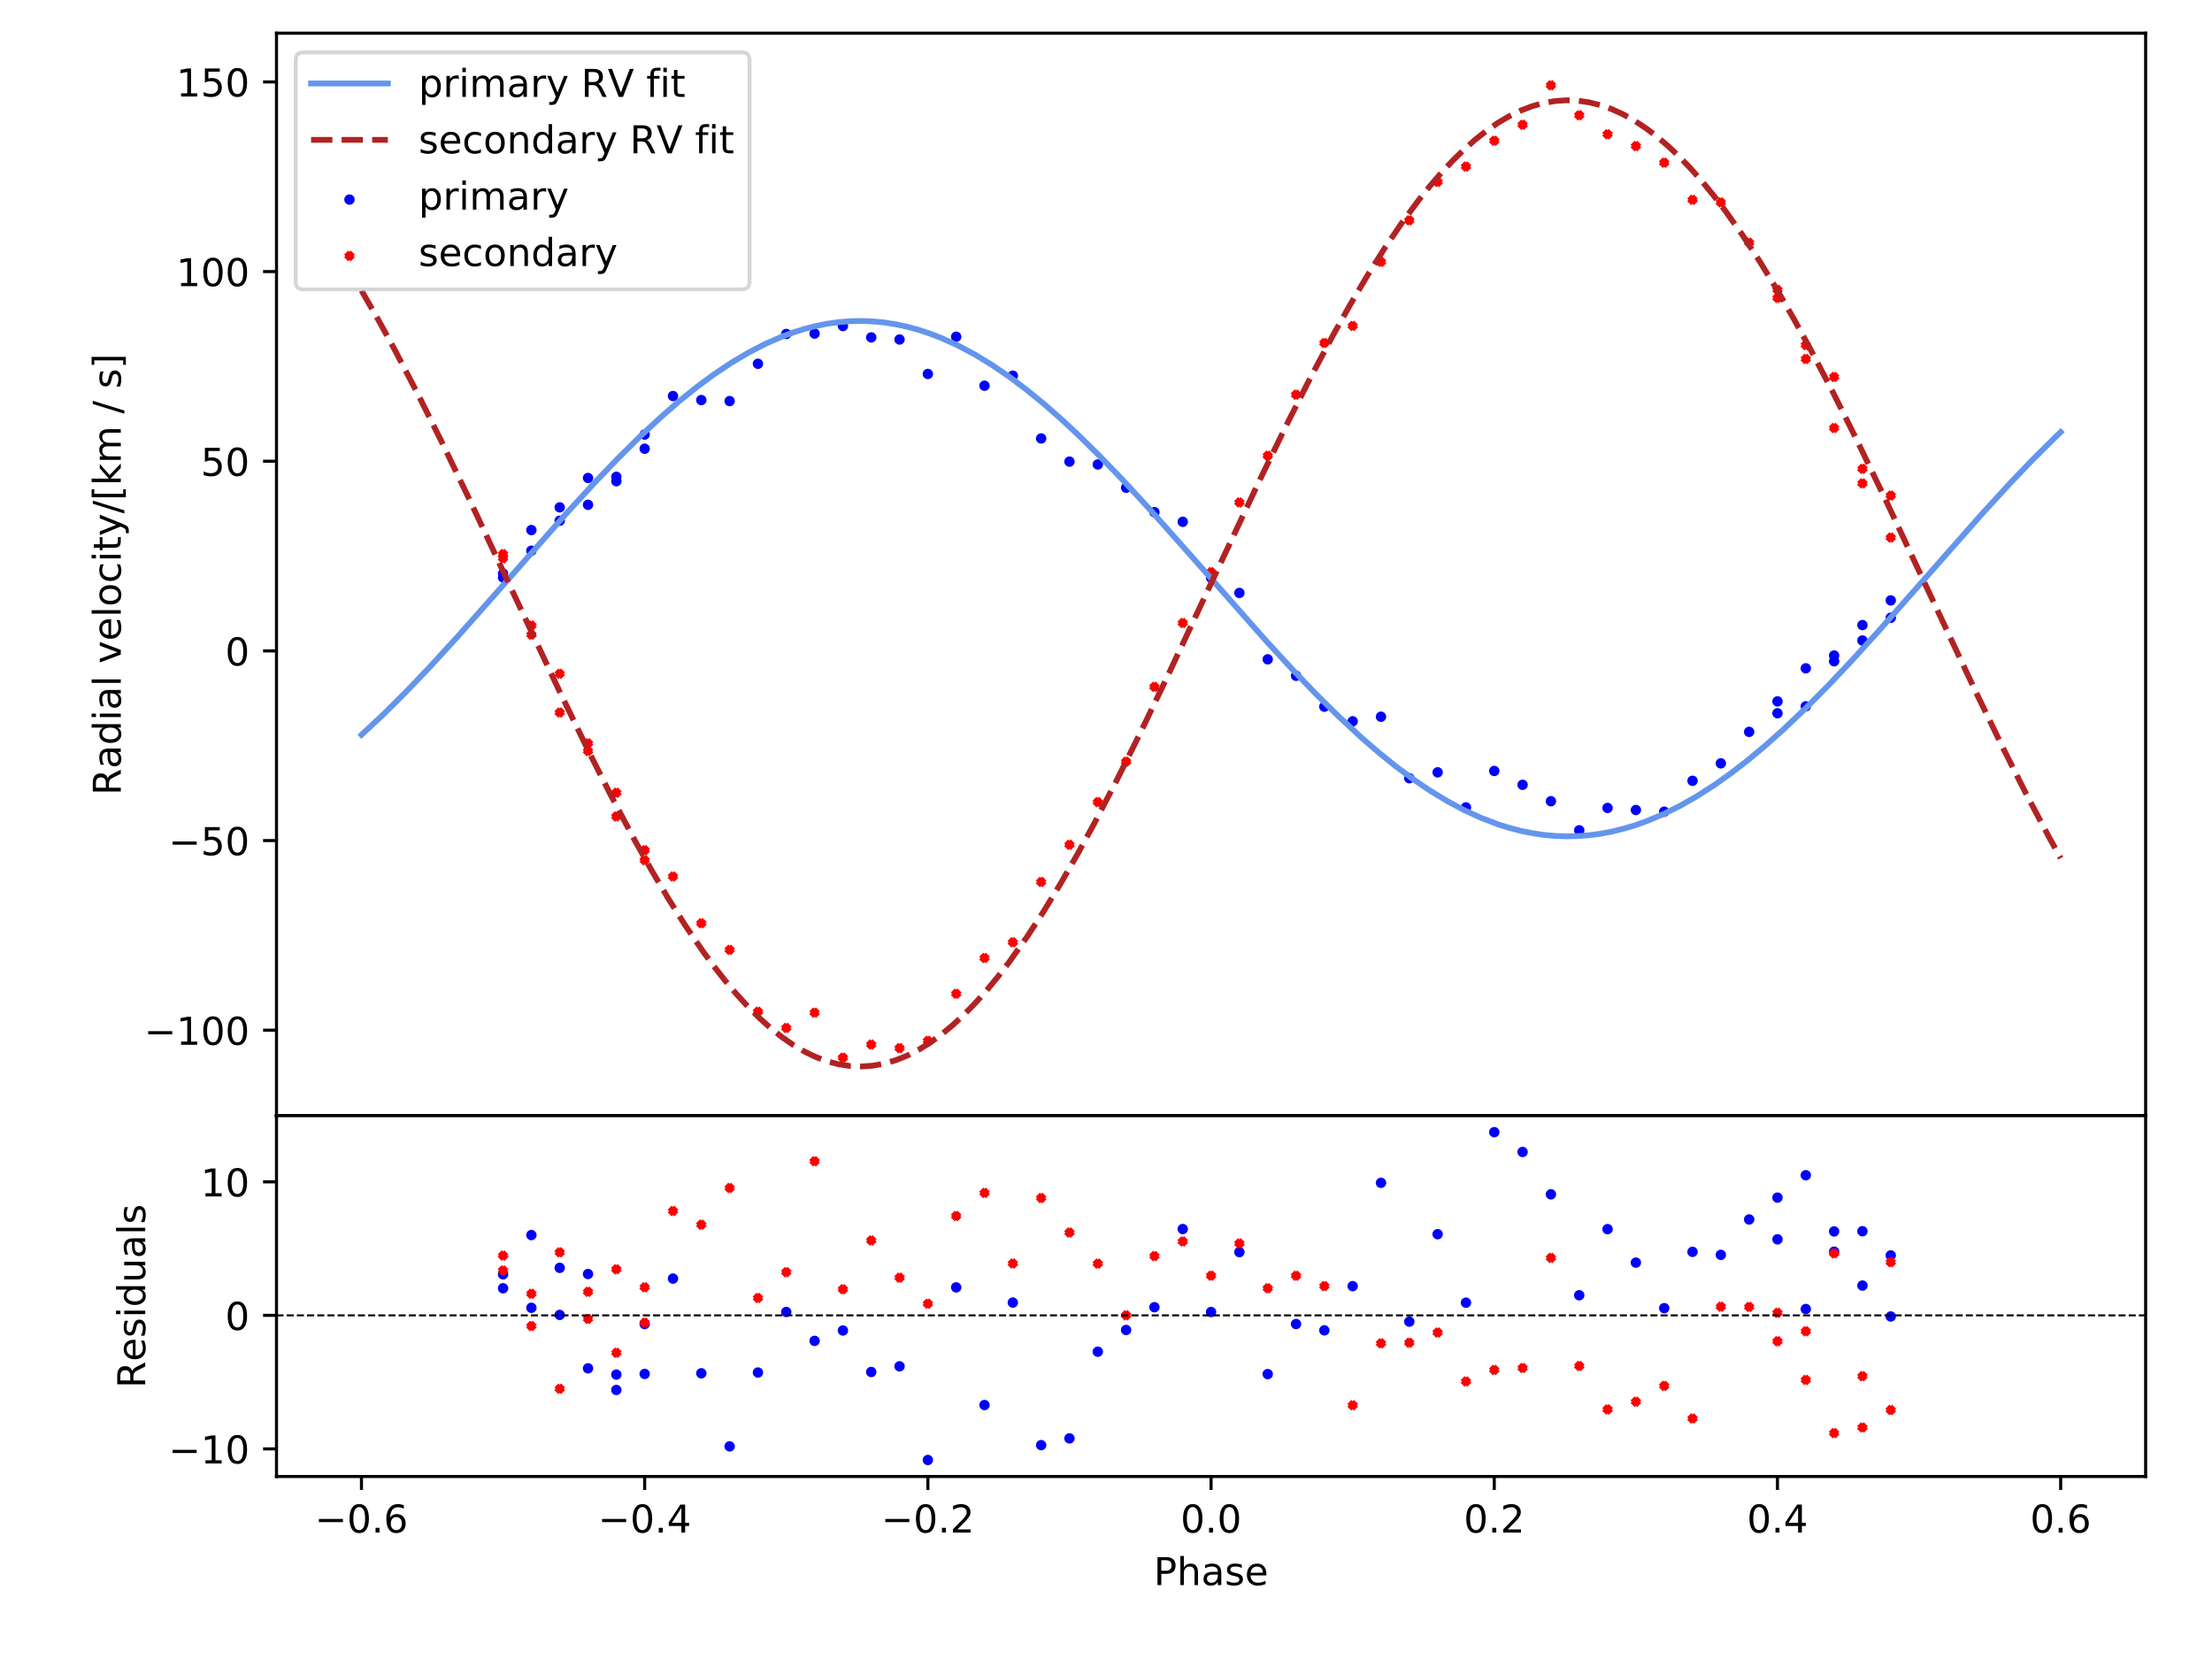 <?xml version="1.0" encoding="utf-8" standalone="no"?>
<!DOCTYPE svg PUBLIC "-//W3C//DTD SVG 1.1//EN"
  "http://www.w3.org/Graphics/SVG/1.1/DTD/svg11.dtd">
<!-- Created with matplotlib (http://matplotlib.org/) -->
<svg height="432pt" version="1.1" viewBox="0 0 576 432" width="576pt" xmlns="http://www.w3.org/2000/svg" xmlns:xlink="http://www.w3.org/1999/xlink">
 <defs>
  <style type="text/css">
*{stroke-linecap:butt;stroke-linejoin:round;}
  </style>
 </defs>
 <g id="figure_1">
  <g id="patch_1">
   <path d="M 0 432 
L 576 432 
L 576 0 
L 0 0 
z
" style="fill:#ffffff;"/>
  </g>
  <g id="axes_1">
   <g id="patch_2">
    <path d="M 72 290.52 
L 558.72 290.52 
L 558.72 8.64 
L 72 8.64 
z
" style="fill:#ffffff;"/>
   </g>
   <g id="PathCollection_1">
    <defs>
     <path d="M 0 0.866 
C 0.23 0.866 0.45 0.775 0.612 0.612 
C 0.775 0.45 0.866 0.23 0.866 0 
C 0.866 -0.23 0.775 -0.45 0.612 -0.612 
C 0.45 -0.775 0.23 -0.866 0 -0.866 
C -0.23 -0.866 -0.45 -0.775 -0.612 -0.612 
C -0.775 -0.45 -0.866 -0.23 -0.866 0 
C -0.866 0.23 -0.775 0.45 -0.612 0.612 
C -0.45 0.775 -0.23 0.866 0 0.866 
z
" id="m376668a394" style="stroke:#0000ff;"/>
    </defs>
    <g clip-path="url(#p5358454825)">
     <use style="fill:#0000ff;stroke:#0000ff;" x="462.851" xlink:href="#m376668a394" y="182.641"/>
     <use style="fill:#0000ff;stroke:#0000ff;" x="470.225" xlink:href="#m376668a394" y="174.027"/>
     <use style="fill:#0000ff;stroke:#0000ff;" x="477.6" xlink:href="#m376668a394" y="172.191"/>
     <use style="fill:#0000ff;stroke:#0000ff;" x="484.975" xlink:href="#m376668a394" y="162.767"/>
     <use style="fill:#0000ff;stroke:#0000ff;" x="492.349" xlink:href="#m376668a394" y="156.342"/>
     <use style="fill:#0000ff;stroke:#0000ff;" x="130.996" xlink:href="#m376668a394" y="150.388"/>
     <use style="fill:#0000ff;stroke:#0000ff;" x="138.371" xlink:href="#m376668a394" y="143.407"/>
     <use style="fill:#0000ff;stroke:#0000ff;" x="145.745" xlink:href="#m376668a394" y="132.118"/>
     <use style="fill:#0000ff;stroke:#0000ff;" x="153.12" xlink:href="#m376668a394" y="124.47"/>
     <use style="fill:#0000ff;stroke:#0000ff;" x="160.495" xlink:href="#m376668a394" y="124.158"/>
     <use style="fill:#0000ff;stroke:#0000ff;" x="167.869" xlink:href="#m376668a394" y="116.843"/>
     <use style="fill:#0000ff;stroke:#0000ff;" x="175.244" xlink:href="#m376668a394" y="103.126"/>
     <use style="fill:#0000ff;stroke:#0000ff;" x="182.618" xlink:href="#m376668a394" y="104.177"/>
     <use style="fill:#0000ff;stroke:#0000ff;" x="189.993" xlink:href="#m376668a394" y="104.441"/>
     <use style="fill:#0000ff;stroke:#0000ff;" x="197.367" xlink:href="#m376668a394" y="94.73"/>
     <use style="fill:#0000ff;stroke:#0000ff;" x="204.742" xlink:href="#m376668a394" y="86.972"/>
     <use style="fill:#0000ff;stroke:#0000ff;" x="212.116" xlink:href="#m376668a394" y="86.858"/>
     <use style="fill:#0000ff;stroke:#0000ff;" x="219.491" xlink:href="#m376668a394" y="84.897"/>
     <use style="fill:#0000ff;stroke:#0000ff;" x="226.865" xlink:href="#m376668a394" y="87.857"/>
     <use style="fill:#0000ff;stroke:#0000ff;" x="234.24" xlink:href="#m376668a394" y="88.409"/>
     <use style="fill:#0000ff;stroke:#0000ff;" x="241.615" xlink:href="#m376668a394" y="97.382"/>
     <use style="fill:#0000ff;stroke:#0000ff;" x="248.989" xlink:href="#m376668a394" y="87.685"/>
     <use style="fill:#0000ff;stroke:#0000ff;" x="256.364" xlink:href="#m376668a394" y="100.445"/>
     <use style="fill:#0000ff;stroke:#0000ff;" x="263.738" xlink:href="#m376668a394" y="97.831"/>
     <use style="fill:#0000ff;stroke:#0000ff;" x="271.113" xlink:href="#m376668a394" y="114.176"/>
     <use style="fill:#0000ff;stroke:#0000ff;" x="278.487" xlink:href="#m376668a394" y="120.208"/>
     <use style="fill:#0000ff;stroke:#0000ff;" x="285.862" xlink:href="#m376668a394" y="120.947"/>
     <use style="fill:#0000ff;stroke:#0000ff;" x="293.236" xlink:href="#m376668a394" y="127.001"/>
     <use style="fill:#0000ff;stroke:#0000ff;" x="300.611" xlink:href="#m376668a394" y="133.362"/>
     <use style="fill:#0000ff;stroke:#0000ff;" x="307.985" xlink:href="#m376668a394" y="135.875"/>
     <use style="fill:#0000ff;stroke:#0000ff;" x="315.36" xlink:href="#m376668a394" y="150.431"/>
     <use style="fill:#0000ff;stroke:#0000ff;" x="322.735" xlink:href="#m376668a394" y="154.401"/>
     <use style="fill:#0000ff;stroke:#0000ff;" x="330.109" xlink:href="#m376668a394" y="171.684"/>
     <use style="fill:#0000ff;stroke:#0000ff;" x="337.484" xlink:href="#m376668a394" y="175.965"/>
     <use style="fill:#0000ff;stroke:#0000ff;" x="344.858" xlink:href="#m376668a394" y="184.02"/>
     <use style="fill:#0000ff;stroke:#0000ff;" x="352.233" xlink:href="#m376668a394" y="187.825"/>
     <use style="fill:#0000ff;stroke:#0000ff;" x="359.607" xlink:href="#m376668a394" y="186.637"/>
     <use style="fill:#0000ff;stroke:#0000ff;" x="366.982" xlink:href="#m376668a394" y="202.645"/>
     <use style="fill:#0000ff;stroke:#0000ff;" x="374.356" xlink:href="#m376668a394" y="201.113"/>
     <use style="fill:#0000ff;stroke:#0000ff;" x="381.731" xlink:href="#m376668a394" y="210.241"/>
     <use style="fill:#0000ff;stroke:#0000ff;" x="389.105" xlink:href="#m376668a394" y="200.756"/>
     <use style="fill:#0000ff;stroke:#0000ff;" x="396.48" xlink:href="#m376668a394" y="204.365"/>
     <use style="fill:#0000ff;stroke:#0000ff;" x="403.855" xlink:href="#m376668a394" y="208.634"/>
     <use style="fill:#0000ff;stroke:#0000ff;" x="411.229" xlink:href="#m376668a394" y="216.204"/>
     <use style="fill:#0000ff;stroke:#0000ff;" x="418.604" xlink:href="#m376668a394" y="210.389"/>
     <use style="fill:#0000ff;stroke:#0000ff;" x="425.978" xlink:href="#m376668a394" y="210.923"/>
     <use style="fill:#0000ff;stroke:#0000ff;" x="433.353" xlink:href="#m376668a394" y="211.363"/>
     <use style="fill:#0000ff;stroke:#0000ff;" x="440.727" xlink:href="#m376668a394" y="203.32"/>
     <use style="fill:#0000ff;stroke:#0000ff;" x="448.102" xlink:href="#m376668a394" y="198.776"/>
     <use style="fill:#0000ff;stroke:#0000ff;" x="455.476" xlink:href="#m376668a394" y="190.575"/>
     <use style="fill:#0000ff;stroke:#0000ff;" x="462.851" xlink:href="#m376668a394" y="185.729"/>
     <use style="fill:#0000ff;stroke:#0000ff;" x="470.225" xlink:href="#m376668a394" y="183.927"/>
     <use style="fill:#0000ff;stroke:#0000ff;" x="477.6" xlink:href="#m376668a394" y="170.695"/>
     <use style="fill:#0000ff;stroke:#0000ff;" x="484.975" xlink:href="#m376668a394" y="166.785"/>
     <use style="fill:#0000ff;stroke:#0000ff;" x="492.349" xlink:href="#m376668a394" y="160.859"/>
     <use style="fill:#0000ff;stroke:#0000ff;" x="130.996" xlink:href="#m376668a394" y="149.357"/>
     <use style="fill:#0000ff;stroke:#0000ff;" x="138.371" xlink:href="#m376668a394" y="138.026"/>
     <use style="fill:#0000ff;stroke:#0000ff;" x="145.745" xlink:href="#m376668a394" y="135.602"/>
     <use style="fill:#0000ff;stroke:#0000ff;" x="153.12" xlink:href="#m376668a394" y="131.448"/>
     <use style="fill:#0000ff;stroke:#0000ff;" x="160.495" xlink:href="#m376668a394" y="125.297"/>
     <use style="fill:#0000ff;stroke:#0000ff;" x="167.869" xlink:href="#m376668a394" y="113.153"/>
    </g>
   </g>
   <g id="PathCollection_2">
    <defs>
     <path d="M -0.866 0.866 
L 0.866 -0.866 
M -0.866 -0.866 
L 0.866 0.866 
" id="m973fbd6a50" style="stroke:#ff0000;stroke-width:1.5;"/>
    </defs>
    <g clip-path="url(#p5358454825)">
     <use style="fill:#ff0000;stroke:#ff0000;stroke-width:1.5;" x="462.851" xlink:href="#m973fbd6a50" y="77.566"/>
     <use style="fill:#ff0000;stroke:#ff0000;stroke-width:1.5;" x="470.225" xlink:href="#m973fbd6a50" y="93.471"/>
     <use style="fill:#ff0000;stroke:#ff0000;stroke-width:1.5;" x="477.6" xlink:href="#m973fbd6a50" y="98.156"/>
     <use style="fill:#ff0000;stroke:#ff0000;stroke-width:1.5;" x="484.975" xlink:href="#m973fbd6a50" y="122.08"/>
     <use style="fill:#ff0000;stroke:#ff0000;stroke-width:1.5;" x="492.349" xlink:href="#m973fbd6a50" y="129.044"/>
     <use style="fill:#ff0000;stroke:#ff0000;stroke-width:1.5;" x="130.996" xlink:href="#m973fbd6a50" y="144.275"/>
     <use style="fill:#ff0000;stroke:#ff0000;stroke-width:1.5;" x="138.371" xlink:href="#m973fbd6a50" y="162.894"/>
     <use style="fill:#ff0000;stroke:#ff0000;stroke-width:1.5;" x="145.745" xlink:href="#m973fbd6a50" y="185.545"/>
     <use style="fill:#ff0000;stroke:#ff0000;stroke-width:1.5;" x="153.12" xlink:href="#m973fbd6a50" y="193.567"/>
     <use style="fill:#ff0000;stroke:#ff0000;stroke-width:1.5;" x="160.495" xlink:href="#m973fbd6a50" y="212.608"/>
     <use style="fill:#ff0000;stroke:#ff0000;stroke-width:1.5;" x="167.869" xlink:href="#m973fbd6a50" y="221.386"/>
     <use style="fill:#ff0000;stroke:#ff0000;stroke-width:1.5;" x="175.244" xlink:href="#m973fbd6a50" y="228.238"/>
     <use style="fill:#ff0000;stroke:#ff0000;stroke-width:1.5;" x="182.618" xlink:href="#m973fbd6a50" y="240.414"/>
     <use style="fill:#ff0000;stroke:#ff0000;stroke-width:1.5;" x="189.993" xlink:href="#m973fbd6a50" y="247.34"/>
     <use style="fill:#ff0000;stroke:#ff0000;stroke-width:1.5;" x="197.367" xlink:href="#m973fbd6a50" y="263.439"/>
     <use style="fill:#ff0000;stroke:#ff0000;stroke-width:1.5;" x="204.742" xlink:href="#m973fbd6a50" y="267.676"/>
     <use style="fill:#ff0000;stroke:#ff0000;stroke-width:1.5;" x="212.116" xlink:href="#m973fbd6a50" y="263.698"/>
     <use style="fill:#ff0000;stroke:#ff0000;stroke-width:1.5;" x="219.491" xlink:href="#m973fbd6a50" y="275.404"/>
     <use style="fill:#ff0000;stroke:#ff0000;stroke-width:1.5;" x="226.865" xlink:href="#m973fbd6a50" y="271.999"/>
     <use style="fill:#ff0000;stroke:#ff0000;stroke-width:1.5;" x="234.24" xlink:href="#m973fbd6a50" y="272.926"/>
     <use style="fill:#ff0000;stroke:#ff0000;stroke-width:1.5;" x="241.615" xlink:href="#m973fbd6a50" y="271.028"/>
     <use style="fill:#ff0000;stroke:#ff0000;stroke-width:1.5;" x="248.989" xlink:href="#m973fbd6a50" y="258.774"/>
     <use style="fill:#ff0000;stroke:#ff0000;stroke-width:1.5;" x="256.364" xlink:href="#m973fbd6a50" y="249.465"/>
     <use style="fill:#ff0000;stroke:#ff0000;stroke-width:1.5;" x="263.738" xlink:href="#m973fbd6a50" y="245.374"/>
     <use style="fill:#ff0000;stroke:#ff0000;stroke-width:1.5;" x="271.113" xlink:href="#m973fbd6a50" y="229.659"/>
     <use style="fill:#ff0000;stroke:#ff0000;stroke-width:1.5;" x="278.487" xlink:href="#m973fbd6a50" y="219.974"/>
     <use style="fill:#ff0000;stroke:#ff0000;stroke-width:1.5;" x="285.862" xlink:href="#m973fbd6a50" y="208.862"/>
     <use style="fill:#ff0000;stroke:#ff0000;stroke-width:1.5;" x="293.236" xlink:href="#m973fbd6a50" y="198.321"/>
     <use style="fill:#ff0000;stroke:#ff0000;stroke-width:1.5;" x="300.611" xlink:href="#m973fbd6a50" y="178.858"/>
     <use style="fill:#ff0000;stroke:#ff0000;stroke-width:1.5;" x="307.985" xlink:href="#m973fbd6a50" y="162.222"/>
     <use style="fill:#ff0000;stroke:#ff0000;stroke-width:1.5;" x="315.36" xlink:href="#m973fbd6a50" y="148.975"/>
     <use style="fill:#ff0000;stroke:#ff0000;stroke-width:1.5;" x="322.735" xlink:href="#m973fbd6a50" y="130.835"/>
     <use style="fill:#ff0000;stroke:#ff0000;stroke-width:1.5;" x="330.109" xlink:href="#m973fbd6a50" y="118.67"/>
     <use style="fill:#ff0000;stroke:#ff0000;stroke-width:1.5;" x="337.484" xlink:href="#m973fbd6a50" y="102.777"/>
     <use style="fill:#ff0000;stroke:#ff0000;stroke-width:1.5;" x="344.858" xlink:href="#m973fbd6a50" y="89.317"/>
     <use style="fill:#ff0000;stroke:#ff0000;stroke-width:1.5;" x="352.233" xlink:href="#m973fbd6a50" y="84.867"/>
     <use style="fill:#ff0000;stroke:#ff0000;stroke-width:1.5;" x="359.607" xlink:href="#m973fbd6a50" y="68.183"/>
     <use style="fill:#ff0000;stroke:#ff0000;stroke-width:1.5;" x="366.982" xlink:href="#m973fbd6a50" y="57.378"/>
     <use style="fill:#ff0000;stroke:#ff0000;stroke-width:1.5;" x="374.356" xlink:href="#m973fbd6a50" y="47.367"/>
     <use style="fill:#ff0000;stroke:#ff0000;stroke-width:1.5;" x="381.731" xlink:href="#m973fbd6a50" y="43.372"/>
     <use style="fill:#ff0000;stroke:#ff0000;stroke-width:1.5;" x="389.105" xlink:href="#m973fbd6a50" y="36.655"/>
     <use style="fill:#ff0000;stroke:#ff0000;stroke-width:1.5;" x="396.48" xlink:href="#m973fbd6a50" y="32.49"/>
     <use style="fill:#ff0000;stroke:#ff0000;stroke-width:1.5;" x="403.855" xlink:href="#m973fbd6a50" y="22.214"/>
     <use style="fill:#ff0000;stroke:#ff0000;stroke-width:1.5;" x="411.229" xlink:href="#m973fbd6a50" y="30.017"/>
     <use style="fill:#ff0000;stroke:#ff0000;stroke-width:1.5;" x="418.604" xlink:href="#m973fbd6a50" y="34.963"/>
     <use style="fill:#ff0000;stroke:#ff0000;stroke-width:1.5;" x="425.978" xlink:href="#m973fbd6a50" y="38.035"/>
     <use style="fill:#ff0000;stroke:#ff0000;stroke-width:1.5;" x="433.353" xlink:href="#m973fbd6a50" y="42.359"/>
     <use style="fill:#ff0000;stroke:#ff0000;stroke-width:1.5;" x="440.727" xlink:href="#m973fbd6a50" y="52.039"/>
     <use style="fill:#ff0000;stroke:#ff0000;stroke-width:1.5;" x="448.102" xlink:href="#m973fbd6a50" y="52.698"/>
     <use style="fill:#ff0000;stroke:#ff0000;stroke-width:1.5;" x="455.476" xlink:href="#m973fbd6a50" y="63.183"/>
     <use style="fill:#ff0000;stroke:#ff0000;stroke-width:1.5;" x="462.851" xlink:href="#m973fbd6a50" y="75.459"/>
     <use style="fill:#ff0000;stroke:#ff0000;stroke-width:1.5;" x="470.225" xlink:href="#m973fbd6a50" y="89.871"/>
     <use style="fill:#ff0000;stroke:#ff0000;stroke-width:1.5;" x="477.6" xlink:href="#m973fbd6a50" y="111.452"/>
     <use style="fill:#ff0000;stroke:#ff0000;stroke-width:1.5;" x="484.975" xlink:href="#m973fbd6a50" y="125.877"/>
     <use style="fill:#ff0000;stroke:#ff0000;stroke-width:1.5;" x="492.349" xlink:href="#m973fbd6a50" y="139.976"/>
     <use style="fill:#ff0000;stroke:#ff0000;stroke-width:1.5;" x="130.996" xlink:href="#m973fbd6a50" y="145.374"/>
     <use style="fill:#ff0000;stroke:#ff0000;stroke-width:1.5;" x="138.371" xlink:href="#m973fbd6a50" y="165.281"/>
     <use style="fill:#ff0000;stroke:#ff0000;stroke-width:1.5;" x="145.745" xlink:href="#m973fbd6a50" y="175.447"/>
     <use style="fill:#ff0000;stroke:#ff0000;stroke-width:1.5;" x="153.12" xlink:href="#m973fbd6a50" y="195.568"/>
     <use style="fill:#ff0000;stroke:#ff0000;stroke-width:1.5;" x="160.495" xlink:href="#m973fbd6a50" y="206.43"/>
     <use style="fill:#ff0000;stroke:#ff0000;stroke-width:1.5;" x="167.869" xlink:href="#m973fbd6a50" y="224.003"/>
    </g>
   </g>
   <g id="matplotlib.axis_1">
    <g id="xtick_1">
     <g id="line2d_1">
      <defs>
       <path d="M 0 0 
L 0 3.5 
" id="m67e7753459" style="stroke:#000000;stroke-width:0.8;"/>
      </defs>
      <g>
       <use style="stroke:#000000;stroke-width:0.8;" x="94.124" xlink:href="#m67e7753459" y="290.52"/>
      </g>
     </g>
     <g id="text_1">
      <!-- −0.6 -->
      <defs>
       <path d="M 10.594 35.5 
L 73.188 35.5 
L 73.188 27.203 
L 10.594 27.203 
z
" id="DejaVuSans-2212"/>
       <path d="M 31.781 66.406 
Q 24.172 66.406 20.328 58.906 
Q 16.5 51.422 16.5 36.375 
Q 16.5 21.391 20.328 13.891 
Q 24.172 6.391 31.781 6.391 
Q 39.453 6.391 43.281 13.891 
Q 47.125 21.391 47.125 36.375 
Q 47.125 51.422 43.281 58.906 
Q 39.453 66.406 31.781 66.406 
z
M 31.781 74.219 
Q 44.047 74.219 50.516 64.516 
Q 56.984 54.828 56.984 36.375 
Q 56.984 17.969 50.516 8.266 
Q 44.047 -1.422 31.781 -1.422 
Q 19.531 -1.422 13.062 8.266 
Q 6.594 17.969 6.594 36.375 
Q 6.594 54.828 13.062 64.516 
Q 19.531 74.219 31.781 74.219 
z
" id="DejaVuSans-30"/>
       <path d="M 10.688 12.406 
L 21 12.406 
L 21 0 
L 10.688 0 
z
" id="DejaVuSans-2e"/>
       <path d="M 33.016 40.375 
Q 26.375 40.375 22.484 35.828 
Q 18.609 31.297 18.609 23.391 
Q 18.609 15.531 22.484 10.953 
Q 26.375 6.391 33.016 6.391 
Q 39.656 6.391 43.531 10.953 
Q 47.406 15.531 47.406 23.391 
Q 47.406 31.297 43.531 35.828 
Q 39.656 40.375 33.016 40.375 
z
M 52.594 71.297 
L 52.594 62.312 
Q 48.875 64.062 45.094 64.984 
Q 41.312 65.922 37.594 65.922 
Q 27.828 65.922 22.672 59.328 
Q 17.531 52.734 16.797 39.406 
Q 19.672 43.656 24.016 45.922 
Q 28.375 48.188 33.594 48.188 
Q 44.578 48.188 50.953 41.516 
Q 57.328 34.859 57.328 23.391 
Q 57.328 12.156 50.688 5.359 
Q 44.047 -1.422 33.016 -1.422 
Q 20.359 -1.422 13.672 8.266 
Q 6.984 17.969 6.984 36.375 
Q 6.984 53.656 15.188 63.938 
Q 23.391 74.219 37.203 74.219 
Q 40.922 74.219 44.703 73.484 
Q 48.484 72.75 52.594 71.297 
z
" id="DejaVuSans-36"/>
      </defs>
      <g transform="translate(81.982 305.118)scale(0.1 -0.1)">
       <use xlink:href="#DejaVuSans-2212"/>
       <use x="83.789" xlink:href="#DejaVuSans-30"/>
       <use x="147.412" xlink:href="#DejaVuSans-2e"/>
       <use x="179.199" xlink:href="#DejaVuSans-36"/>
      </g>
     </g>
    </g>
    <g id="xtick_2">
     <g id="line2d_2">
      <g>
       <use style="stroke:#000000;stroke-width:0.8;" x="167.869" xlink:href="#m67e7753459" y="290.52"/>
      </g>
     </g>
     <g id="text_2">
      <!-- −0.4 -->
      <defs>
       <path d="M 37.797 64.312 
L 12.891 25.391 
L 37.797 25.391 
z
M 35.203 72.906 
L 47.609 72.906 
L 47.609 25.391 
L 58.016 25.391 
L 58.016 17.188 
L 47.609 17.188 
L 47.609 0 
L 37.797 0 
L 37.797 17.188 
L 4.891 17.188 
L 4.891 26.703 
z
" id="DejaVuSans-34"/>
      </defs>
      <g transform="translate(155.728 305.118)scale(0.1 -0.1)">
       <use xlink:href="#DejaVuSans-2212"/>
       <use x="83.789" xlink:href="#DejaVuSans-30"/>
       <use x="147.412" xlink:href="#DejaVuSans-2e"/>
       <use x="179.199" xlink:href="#DejaVuSans-34"/>
      </g>
     </g>
    </g>
    <g id="xtick_3">
     <g id="line2d_3">
      <g>
       <use style="stroke:#000000;stroke-width:0.8;" x="241.615" xlink:href="#m67e7753459" y="290.52"/>
      </g>
     </g>
     <g id="text_3">
      <!-- −0.2 -->
      <defs>
       <path d="M 19.188 8.297 
L 53.609 8.297 
L 53.609 0 
L 7.328 0 
L 7.328 8.297 
Q 12.938 14.109 22.625 23.891 
Q 32.328 33.688 34.812 36.531 
Q 39.547 41.844 41.422 45.531 
Q 43.312 49.219 43.312 52.781 
Q 43.312 58.594 39.234 62.25 
Q 35.156 65.922 28.609 65.922 
Q 23.969 65.922 18.812 64.312 
Q 13.672 62.703 7.812 59.422 
L 7.812 69.391 
Q 13.766 71.781 18.938 73 
Q 24.125 74.219 28.422 74.219 
Q 39.75 74.219 46.484 68.547 
Q 53.219 62.891 53.219 53.422 
Q 53.219 48.922 51.531 44.891 
Q 49.859 40.875 45.406 35.406 
Q 44.188 33.984 37.641 27.219 
Q 31.109 20.453 19.188 8.297 
z
" id="DejaVuSans-32"/>
      </defs>
      <g transform="translate(229.473 305.118)scale(0.1 -0.1)">
       <use xlink:href="#DejaVuSans-2212"/>
       <use x="83.789" xlink:href="#DejaVuSans-30"/>
       <use x="147.412" xlink:href="#DejaVuSans-2e"/>
       <use x="179.199" xlink:href="#DejaVuSans-32"/>
      </g>
     </g>
    </g>
    <g id="xtick_4">
     <g id="line2d_4">
      <g>
       <use style="stroke:#000000;stroke-width:0.8;" x="315.36" xlink:href="#m67e7753459" y="290.52"/>
      </g>
     </g>
     <g id="text_4">
      <!-- 0.0 -->
      <g transform="translate(307.408 305.118)scale(0.1 -0.1)">
       <use xlink:href="#DejaVuSans-30"/>
       <use x="63.623" xlink:href="#DejaVuSans-2e"/>
       <use x="95.41" xlink:href="#DejaVuSans-30"/>
      </g>
     </g>
    </g>
    <g id="xtick_5">
     <g id="line2d_5">
      <g>
       <use style="stroke:#000000;stroke-width:0.8;" x="389.105" xlink:href="#m67e7753459" y="290.52"/>
      </g>
     </g>
     <g id="text_5">
      <!-- 0.2 -->
      <g transform="translate(381.154 305.118)scale(0.1 -0.1)">
       <use xlink:href="#DejaVuSans-30"/>
       <use x="63.623" xlink:href="#DejaVuSans-2e"/>
       <use x="95.41" xlink:href="#DejaVuSans-32"/>
      </g>
     </g>
    </g>
    <g id="xtick_6">
     <g id="line2d_6">
      <g>
       <use style="stroke:#000000;stroke-width:0.8;" x="462.851" xlink:href="#m67e7753459" y="290.52"/>
      </g>
     </g>
     <g id="text_6">
      <!-- 0.4 -->
      <g transform="translate(454.899 305.118)scale(0.1 -0.1)">
       <use xlink:href="#DejaVuSans-30"/>
       <use x="63.623" xlink:href="#DejaVuSans-2e"/>
       <use x="95.41" xlink:href="#DejaVuSans-34"/>
      </g>
     </g>
    </g>
    <g id="xtick_7">
     <g id="line2d_7">
      <g>
       <use style="stroke:#000000;stroke-width:0.8;" x="536.596" xlink:href="#m67e7753459" y="290.52"/>
      </g>
     </g>
     <g id="text_7">
      <!-- 0.6 -->
      <g transform="translate(528.645 305.118)scale(0.1 -0.1)">
       <use xlink:href="#DejaVuSans-30"/>
       <use x="63.623" xlink:href="#DejaVuSans-2e"/>
       <use x="95.41" xlink:href="#DejaVuSans-36"/>
      </g>
     </g>
    </g>
   </g>
   <g id="matplotlib.axis_2">
    <g id="ytick_1">
     <g id="line2d_8">
      <defs>
       <path d="M 0 0 
L -3.5 0 
" id="mcdf3de15ab" style="stroke:#000000;stroke-width:0.8;"/>
      </defs>
      <g>
       <use style="stroke:#000000;stroke-width:0.8;" x="72" xlink:href="#mcdf3de15ab" y="268.264"/>
      </g>
     </g>
     <g id="text_8">
      <!-- −100 -->
      <defs>
       <path d="M 12.406 8.297 
L 28.516 8.297 
L 28.516 63.922 
L 10.984 60.406 
L 10.984 69.391 
L 28.422 72.906 
L 38.281 72.906 
L 38.281 8.297 
L 54.391 8.297 
L 54.391 0 
L 12.406 0 
z
" id="DejaVuSans-31"/>
      </defs>
      <g transform="translate(37.533 272.063)scale(0.1 -0.1)">
       <use xlink:href="#DejaVuSans-2212"/>
       <use x="83.789" xlink:href="#DejaVuSans-31"/>
       <use x="147.412" xlink:href="#DejaVuSans-30"/>
       <use x="211.035" xlink:href="#DejaVuSans-30"/>
      </g>
     </g>
    </g>
    <g id="ytick_2">
     <g id="line2d_9">
      <g>
       <use style="stroke:#000000;stroke-width:0.8;" x="72" xlink:href="#mcdf3de15ab" y="218.877"/>
      </g>
     </g>
     <g id="text_9">
      <!-- −50 -->
      <defs>
       <path d="M 10.797 72.906 
L 49.516 72.906 
L 49.516 64.594 
L 19.828 64.594 
L 19.828 46.734 
Q 21.969 47.469 24.109 47.828 
Q 26.266 48.188 28.422 48.188 
Q 40.625 48.188 47.75 41.5 
Q 54.891 34.812 54.891 23.391 
Q 54.891 11.625 47.562 5.094 
Q 40.234 -1.422 26.906 -1.422 
Q 22.312 -1.422 17.547 -0.641 
Q 12.797 0.141 7.719 1.703 
L 7.719 11.625 
Q 12.109 9.234 16.797 8.062 
Q 21.484 6.891 26.703 6.891 
Q 35.156 6.891 40.078 11.328 
Q 45.016 15.766 45.016 23.391 
Q 45.016 31 40.078 35.438 
Q 35.156 39.891 26.703 39.891 
Q 22.75 39.891 18.812 39.016 
Q 14.891 38.141 10.797 36.281 
z
" id="DejaVuSans-35"/>
      </defs>
      <g transform="translate(43.895 222.676)scale(0.1 -0.1)">
       <use xlink:href="#DejaVuSans-2212"/>
       <use x="83.789" xlink:href="#DejaVuSans-35"/>
       <use x="147.412" xlink:href="#DejaVuSans-30"/>
      </g>
     </g>
    </g>
    <g id="ytick_3">
     <g id="line2d_10">
      <g>
       <use style="stroke:#000000;stroke-width:0.8;" x="72" xlink:href="#mcdf3de15ab" y="169.49"/>
      </g>
     </g>
     <g id="text_10">
      <!-- 0 -->
      <g transform="translate(58.638 173.289)scale(0.1 -0.1)">
       <use xlink:href="#DejaVuSans-30"/>
      </g>
     </g>
    </g>
    <g id="ytick_4">
     <g id="line2d_11">
      <g>
       <use style="stroke:#000000;stroke-width:0.8;" x="72" xlink:href="#mcdf3de15ab" y="120.103"/>
      </g>
     </g>
     <g id="text_11">
      <!-- 50 -->
      <g transform="translate(52.275 123.902)scale(0.1 -0.1)">
       <use xlink:href="#DejaVuSans-35"/>
       <use x="63.623" xlink:href="#DejaVuSans-30"/>
      </g>
     </g>
    </g>
    <g id="ytick_5">
     <g id="line2d_12">
      <g>
       <use style="stroke:#000000;stroke-width:0.8;" x="72" xlink:href="#mcdf3de15ab" y="70.715"/>
      </g>
     </g>
     <g id="text_12">
      <!-- 100 -->
      <g transform="translate(45.913 74.515)scale(0.1 -0.1)">
       <use xlink:href="#DejaVuSans-31"/>
       <use x="63.623" xlink:href="#DejaVuSans-30"/>
       <use x="127.246" xlink:href="#DejaVuSans-30"/>
      </g>
     </g>
    </g>
    <g id="ytick_6">
     <g id="line2d_13">
      <g>
       <use style="stroke:#000000;stroke-width:0.8;" x="72" xlink:href="#mcdf3de15ab" y="21.328"/>
      </g>
     </g>
     <g id="text_13">
      <!-- 150 -->
      <g transform="translate(45.913 25.128)scale(0.1 -0.1)">
       <use xlink:href="#DejaVuSans-31"/>
       <use x="63.623" xlink:href="#DejaVuSans-35"/>
       <use x="127.246" xlink:href="#DejaVuSans-30"/>
      </g>
     </g>
    </g>
    <g id="text_14">
     <!-- Radial velocity/[km / s] -->
     <defs>
      <path d="M 44.391 34.188 
Q 47.562 33.109 50.562 29.594 
Q 53.562 26.078 56.594 19.922 
L 66.609 0 
L 56 0 
L 46.688 18.703 
Q 43.062 26.031 39.672 28.422 
Q 36.281 30.812 30.422 30.812 
L 19.672 30.812 
L 19.672 0 
L 9.812 0 
L 9.812 72.906 
L 32.078 72.906 
Q 44.578 72.906 50.734 67.672 
Q 56.891 62.453 56.891 51.906 
Q 56.891 45.016 53.688 40.469 
Q 50.484 35.938 44.391 34.188 
z
M 19.672 64.797 
L 19.672 38.922 
L 32.078 38.922 
Q 39.203 38.922 42.844 42.219 
Q 46.484 45.516 46.484 51.906 
Q 46.484 58.297 42.844 61.547 
Q 39.203 64.797 32.078 64.797 
z
" id="DejaVuSans-52"/>
      <path d="M 34.281 27.484 
Q 23.391 27.484 19.188 25 
Q 14.984 22.516 14.984 16.5 
Q 14.984 11.719 18.141 8.906 
Q 21.297 6.109 26.703 6.109 
Q 34.188 6.109 38.703 11.406 
Q 43.219 16.703 43.219 25.484 
L 43.219 27.484 
z
M 52.203 31.203 
L 52.203 0 
L 43.219 0 
L 43.219 8.297 
Q 40.141 3.328 35.547 0.953 
Q 30.953 -1.422 24.312 -1.422 
Q 15.922 -1.422 10.953 3.297 
Q 6 8.016 6 15.922 
Q 6 25.141 12.172 29.828 
Q 18.359 34.516 30.609 34.516 
L 43.219 34.516 
L 43.219 35.406 
Q 43.219 41.609 39.141 45 
Q 35.062 48.391 27.688 48.391 
Q 23 48.391 18.547 47.266 
Q 14.109 46.141 10.016 43.891 
L 10.016 52.203 
Q 14.938 54.109 19.578 55.047 
Q 24.219 56 28.609 56 
Q 40.484 56 46.344 49.844 
Q 52.203 43.703 52.203 31.203 
z
" id="DejaVuSans-61"/>
      <path d="M 45.406 46.391 
L 45.406 75.984 
L 54.391 75.984 
L 54.391 0 
L 45.406 0 
L 45.406 8.203 
Q 42.578 3.328 38.25 0.953 
Q 33.938 -1.422 27.875 -1.422 
Q 17.969 -1.422 11.734 6.484 
Q 5.516 14.406 5.516 27.297 
Q 5.516 40.188 11.734 48.094 
Q 17.969 56 27.875 56 
Q 33.938 56 38.25 53.625 
Q 42.578 51.266 45.406 46.391 
z
M 14.797 27.297 
Q 14.797 17.391 18.875 11.75 
Q 22.953 6.109 30.078 6.109 
Q 37.203 6.109 41.297 11.75 
Q 45.406 17.391 45.406 27.297 
Q 45.406 37.203 41.297 42.844 
Q 37.203 48.484 30.078 48.484 
Q 22.953 48.484 18.875 42.844 
Q 14.797 37.203 14.797 27.297 
z
" id="DejaVuSans-64"/>
      <path d="M 9.422 54.688 
L 18.406 54.688 
L 18.406 0 
L 9.422 0 
z
M 9.422 75.984 
L 18.406 75.984 
L 18.406 64.594 
L 9.422 64.594 
z
" id="DejaVuSans-69"/>
      <path d="M 9.422 75.984 
L 18.406 75.984 
L 18.406 0 
L 9.422 0 
z
" id="DejaVuSans-6c"/>
      <path id="DejaVuSans-20"/>
      <path d="M 2.984 54.688 
L 12.5 54.688 
L 29.594 8.797 
L 46.688 54.688 
L 56.203 54.688 
L 35.688 0 
L 23.484 0 
z
" id="DejaVuSans-76"/>
      <path d="M 56.203 29.594 
L 56.203 25.203 
L 14.891 25.203 
Q 15.484 15.922 20.484 11.062 
Q 25.484 6.203 34.422 6.203 
Q 39.594 6.203 44.453 7.469 
Q 49.312 8.734 54.109 11.281 
L 54.109 2.781 
Q 49.266 0.734 44.188 -0.344 
Q 39.109 -1.422 33.891 -1.422 
Q 20.797 -1.422 13.156 6.188 
Q 5.516 13.812 5.516 26.812 
Q 5.516 40.234 12.766 48.109 
Q 20.016 56 32.328 56 
Q 43.359 56 49.781 48.891 
Q 56.203 41.797 56.203 29.594 
z
M 47.219 32.234 
Q 47.125 39.594 43.094 43.984 
Q 39.062 48.391 32.422 48.391 
Q 24.906 48.391 20.391 44.141 
Q 15.875 39.891 15.188 32.172 
z
" id="DejaVuSans-65"/>
      <path d="M 30.609 48.391 
Q 23.391 48.391 19.188 42.75 
Q 14.984 37.109 14.984 27.297 
Q 14.984 17.484 19.156 11.844 
Q 23.344 6.203 30.609 6.203 
Q 37.797 6.203 41.984 11.859 
Q 46.188 17.531 46.188 27.297 
Q 46.188 37.016 41.984 42.703 
Q 37.797 48.391 30.609 48.391 
z
M 30.609 56 
Q 42.328 56 49.016 48.375 
Q 55.719 40.766 55.719 27.297 
Q 55.719 13.875 49.016 6.219 
Q 42.328 -1.422 30.609 -1.422 
Q 18.844 -1.422 12.172 6.219 
Q 5.516 13.875 5.516 27.297 
Q 5.516 40.766 12.172 48.375 
Q 18.844 56 30.609 56 
z
" id="DejaVuSans-6f"/>
      <path d="M 48.781 52.594 
L 48.781 44.188 
Q 44.969 46.297 41.141 47.344 
Q 37.312 48.391 33.406 48.391 
Q 24.656 48.391 19.812 42.844 
Q 14.984 37.312 14.984 27.297 
Q 14.984 17.281 19.812 11.734 
Q 24.656 6.203 33.406 6.203 
Q 37.312 6.203 41.141 7.25 
Q 44.969 8.297 48.781 10.406 
L 48.781 2.094 
Q 45.016 0.344 40.984 -0.531 
Q 36.969 -1.422 32.422 -1.422 
Q 20.062 -1.422 12.781 6.344 
Q 5.516 14.109 5.516 27.297 
Q 5.516 40.672 12.859 48.328 
Q 20.219 56 33.016 56 
Q 37.156 56 41.109 55.141 
Q 45.062 54.297 48.781 52.594 
z
" id="DejaVuSans-63"/>
      <path d="M 18.312 70.219 
L 18.312 54.688 
L 36.812 54.688 
L 36.812 47.703 
L 18.312 47.703 
L 18.312 18.016 
Q 18.312 11.328 20.141 9.422 
Q 21.969 7.516 27.594 7.516 
L 36.812 7.516 
L 36.812 0 
L 27.594 0 
Q 17.188 0 13.234 3.875 
Q 9.281 7.766 9.281 18.016 
L 9.281 47.703 
L 2.688 47.703 
L 2.688 54.688 
L 9.281 54.688 
L 9.281 70.219 
z
" id="DejaVuSans-74"/>
      <path d="M 32.172 -5.078 
Q 28.375 -14.844 24.75 -17.812 
Q 21.141 -20.797 15.094 -20.797 
L 7.906 -20.797 
L 7.906 -13.281 
L 13.188 -13.281 
Q 16.891 -13.281 18.938 -11.516 
Q 21 -9.766 23.484 -3.219 
L 25.094 0.875 
L 2.984 54.688 
L 12.5 54.688 
L 29.594 11.922 
L 46.688 54.688 
L 56.203 54.688 
z
" id="DejaVuSans-79"/>
      <path d="M 25.391 72.906 
L 33.688 72.906 
L 8.297 -9.281 
L 0 -9.281 
z
" id="DejaVuSans-2f"/>
      <path d="M 8.594 75.984 
L 29.297 75.984 
L 29.297 69 
L 17.578 69 
L 17.578 -6.203 
L 29.297 -6.203 
L 29.297 -13.188 
L 8.594 -13.188 
z
" id="DejaVuSans-5b"/>
      <path d="M 9.078 75.984 
L 18.109 75.984 
L 18.109 31.109 
L 44.922 54.688 
L 56.391 54.688 
L 27.391 29.109 
L 57.625 0 
L 45.906 0 
L 18.109 26.703 
L 18.109 0 
L 9.078 0 
z
" id="DejaVuSans-6b"/>
      <path d="M 52 44.188 
Q 55.375 50.25 60.062 53.125 
Q 64.75 56 71.094 56 
Q 79.641 56 84.281 50.016 
Q 88.922 44.047 88.922 33.016 
L 88.922 0 
L 79.891 0 
L 79.891 32.719 
Q 79.891 40.578 77.094 44.375 
Q 74.312 48.188 68.609 48.188 
Q 61.625 48.188 57.562 43.547 
Q 53.516 38.922 53.516 30.906 
L 53.516 0 
L 44.484 0 
L 44.484 32.719 
Q 44.484 40.625 41.703 44.406 
Q 38.922 48.188 33.109 48.188 
Q 26.219 48.188 22.156 43.531 
Q 18.109 38.875 18.109 30.906 
L 18.109 0 
L 9.078 0 
L 9.078 54.688 
L 18.109 54.688 
L 18.109 46.188 
Q 21.188 51.219 25.484 53.609 
Q 29.781 56 35.688 56 
Q 41.656 56 45.828 52.969 
Q 50 49.953 52 44.188 
z
" id="DejaVuSans-6d"/>
      <path d="M 44.281 53.078 
L 44.281 44.578 
Q 40.484 46.531 36.375 47.5 
Q 32.281 48.484 27.875 48.484 
Q 21.188 48.484 17.844 46.438 
Q 14.5 44.391 14.5 40.281 
Q 14.5 37.156 16.891 35.375 
Q 19.281 33.594 26.516 31.984 
L 29.594 31.297 
Q 39.156 29.25 43.188 25.516 
Q 47.219 21.781 47.219 15.094 
Q 47.219 7.469 41.188 3.016 
Q 35.156 -1.422 24.609 -1.422 
Q 20.219 -1.422 15.453 -0.562 
Q 10.688 0.297 5.422 2 
L 5.422 11.281 
Q 10.406 8.688 15.234 7.391 
Q 20.062 6.109 24.812 6.109 
Q 31.156 6.109 34.562 8.281 
Q 37.984 10.453 37.984 14.406 
Q 37.984 18.062 35.516 20.016 
Q 33.062 21.969 24.703 23.781 
L 21.578 24.516 
Q 13.234 26.266 9.516 29.906 
Q 5.812 33.547 5.812 39.891 
Q 5.812 47.609 11.281 51.797 
Q 16.75 56 26.812 56 
Q 31.781 56 36.172 55.266 
Q 40.578 54.547 44.281 53.078 
z
" id="DejaVuSans-73"/>
      <path d="M 30.422 75.984 
L 30.422 -13.188 
L 9.719 -13.188 
L 9.719 -6.203 
L 21.391 -6.203 
L 21.391 69 
L 9.719 69 
L 9.719 75.984 
z
" id="DejaVuSans-5d"/>
     </defs>
     <g transform="translate(31.453 207.083)rotate(-90)scale(0.1 -0.1)">
      <use xlink:href="#DejaVuSans-52"/>
      <use x="69.451" xlink:href="#DejaVuSans-61"/>
      <use x="130.73" xlink:href="#DejaVuSans-64"/>
      <use x="194.207" xlink:href="#DejaVuSans-69"/>
      <use x="221.99" xlink:href="#DejaVuSans-61"/>
      <use x="283.27" xlink:href="#DejaVuSans-6c"/>
      <use x="311.053" xlink:href="#DejaVuSans-20"/>
      <use x="342.84" xlink:href="#DejaVuSans-76"/>
      <use x="402.02" xlink:href="#DejaVuSans-65"/>
      <use x="463.543" xlink:href="#DejaVuSans-6c"/>
      <use x="491.326" xlink:href="#DejaVuSans-6f"/>
      <use x="552.508" xlink:href="#DejaVuSans-63"/>
      <use x="607.488" xlink:href="#DejaVuSans-69"/>
      <use x="635.271" xlink:href="#DejaVuSans-74"/>
      <use x="674.48" xlink:href="#DejaVuSans-79"/>
      <use x="733.66" xlink:href="#DejaVuSans-2f"/>
      <use x="767.352" xlink:href="#DejaVuSans-5b"/>
      <use x="806.365" xlink:href="#DejaVuSans-6b"/>
      <use x="864.275" xlink:href="#DejaVuSans-6d"/>
      <use x="961.688" xlink:href="#DejaVuSans-20"/>
      <use x="993.475" xlink:href="#DejaVuSans-2f"/>
      <use x="1027.166" xlink:href="#DejaVuSans-20"/>
      <use x="1058.953" xlink:href="#DejaVuSans-73"/>
      <use x="1111.053" xlink:href="#DejaVuSans-5d"/>
     </g>
    </g>
   </g>
   <g id="line2d_14">
    <path clip-path="url(#p5358454825)" d="M 94.124 191.355 
L 100.043 185.816 
L 105.962 179.918 
L 111.882 173.719 
L 119.281 165.641 
L 129.64 153.942 
L 147.398 133.793 
L 154.797 125.729 
L 160.717 119.551 
L 166.636 113.686 
L 172.555 108.197 
L 176.995 104.361 
L 181.434 100.792 
L 185.874 97.513 
L 190.313 94.541 
L 194.753 91.896 
L 199.192 89.594 
L 203.632 87.649 
L 206.592 86.556 
L 209.551 85.631 
L 212.511 84.874 
L 215.471 84.289 
L 218.43 83.878 
L 221.39 83.64 
L 224.35 83.578 
L 227.309 83.69 
L 230.269 83.977 
L 233.229 84.438 
L 236.188 85.072 
L 239.148 85.877 
L 242.108 86.851 
L 245.068 87.99 
L 249.507 90.004 
L 253.947 92.373 
L 258.386 95.081 
L 262.826 98.112 
L 267.265 101.449 
L 271.705 105.069 
L 276.144 108.953 
L 280.584 113.076 
L 286.503 118.904 
L 292.422 125.051 
L 299.822 133.087 
L 310.181 144.759 
L 329.418 166.576 
L 336.818 174.618 
L 342.737 180.778 
L 348.656 186.628 
L 354.576 192.112 
L 359.015 195.952 
L 363.455 199.535 
L 367.894 202.841 
L 372.334 205.852 
L 376.773 208.553 
L 381.213 210.929 
L 385.652 212.967 
L 390.092 214.657 
L 393.052 215.585 
L 396.011 216.352 
L 398.971 216.956 
L 401.931 217.395 
L 404.89 217.669 
L 407.85 217.777 
L 410.81 217.719 
L 413.769 217.494 
L 416.729 217.104 
L 419.689 216.549 
L 422.649 215.831 
L 425.608 214.95 
L 428.568 213.911 
L 433.007 212.057 
L 437.447 209.859 
L 441.886 207.33 
L 446.326 204.482 
L 450.766 201.33 
L 455.205 197.892 
L 459.645 194.187 
L 464.084 190.234 
L 470.003 184.615 
L 475.923 178.65 
L 481.842 172.395 
L 489.241 164.267 
L 499.6 152.533 
L 515.879 134.067 
L 523.278 125.992 
L 529.197 119.803 
L 535.117 113.923 
L 536.596 112.51 
L 536.596 112.51 
" style="fill:none;stroke:#6495ed;stroke-linecap:square;stroke-width:1.5;"/>
   </g>
   <g id="line2d_15">
    <path clip-path="url(#p5358454825)" d="M 94.124 75.648 
L 98.563 83.369 
L 103.003 91.484 
L 108.922 102.838 
L 114.841 114.699 
L 122.241 130.06 
L 134.079 155.304 
L 145.918 180.474 
L 153.317 195.709 
L 159.237 207.42 
L 165.156 218.573 
L 169.596 226.501 
L 174.035 234.002 
L 178.475 241.031 
L 182.914 247.545 
L 185.874 251.582 
L 188.834 255.362 
L 191.793 258.875 
L 194.753 262.111 
L 197.713 265.062 
L 200.672 267.718 
L 203.632 270.074 
L 206.592 272.123 
L 209.551 273.858 
L 212.511 275.276 
L 215.471 276.373 
L 218.43 277.145 
L 221.39 277.59 
L 224.35 277.707 
L 227.309 277.496 
L 230.269 276.958 
L 233.229 276.093 
L 236.188 274.905 
L 239.148 273.396 
L 242.108 271.571 
L 245.068 269.434 
L 248.027 266.992 
L 250.987 264.251 
L 253.947 261.218 
L 256.906 257.902 
L 259.866 254.312 
L 262.826 250.458 
L 267.265 244.203 
L 271.705 237.415 
L 276.144 230.134 
L 280.584 222.403 
L 285.023 214.271 
L 290.943 202.884 
L 296.862 190.988 
L 304.261 175.59 
L 316.1 150.324 
L 327.939 125.186 
L 335.338 109.991 
L 341.257 98.315 
L 347.177 87.192 
L 351.616 79.278 
L 356.056 71.779 
L 360.495 64.736 
L 364.935 58.188 
L 369.374 52.171 
L 372.334 48.47 
L 375.294 45.027 
L 378.253 41.852 
L 381.213 38.952 
L 384.173 36.333 
L 387.132 34.001 
L 390.092 31.963 
L 393.052 30.223 
L 396.011 28.786 
L 398.971 27.653 
L 401.931 26.829 
L 404.89 26.316 
L 407.85 26.113 
L 410.81 26.222 
L 413.769 26.643 
L 416.729 27.375 
L 419.689 28.415 
L 422.649 29.762 
L 425.608 31.413 
L 428.568 33.362 
L 431.528 35.606 
L 434.487 38.14 
L 437.447 40.957 
L 440.407 44.051 
L 443.366 47.415 
L 446.326 51.039 
L 449.286 54.917 
L 453.725 61.187 
L 458.165 67.971 
L 462.604 75.231 
L 467.044 82.93 
L 471.483 91.024 
L 477.403 102.354 
L 483.322 114.196 
L 490.721 129.54 
L 502.56 154.775 
L 514.399 179.957 
L 521.798 195.211 
L 527.717 206.942 
L 533.637 218.121 
L 536.596 223.466 
L 536.596 223.466 
" style="fill:none;stroke:#b22222;stroke-dasharray:5.55,2.4;stroke-dashoffset:0;stroke-width:1.5;"/>
   </g>
   <g id="patch_3">
    <path d="M 72 290.52 
L 72 8.64 
" style="fill:none;stroke:#000000;stroke-linecap:square;stroke-linejoin:miter;stroke-width:0.8;"/>
   </g>
   <g id="patch_4">
    <path d="M 558.72 290.52 
L 558.72 8.64 
" style="fill:none;stroke:#000000;stroke-linecap:square;stroke-linejoin:miter;stroke-width:0.8;"/>
   </g>
   <g id="patch_5">
    <path d="M 72 290.52 
L 558.72 290.52 
" style="fill:none;stroke:#000000;stroke-linecap:square;stroke-linejoin:miter;stroke-width:0.8;"/>
   </g>
   <g id="patch_6">
    <path d="M 72 8.64 
L 558.72 8.64 
" style="fill:none;stroke:#000000;stroke-linecap:square;stroke-linejoin:miter;stroke-width:0.8;"/>
   </g>
   <g id="legend_1">
    <g id="patch_7">
     <path d="M 79 75.353 
L 193.18 75.353 
Q 195.18 75.353 195.18 73.353 
L 195.18 15.64 
Q 195.18 13.64 193.18 13.64 
L 79 13.64 
Q 77 13.64 77 15.64 
L 77 73.353 
Q 77 75.353 79 75.353 
z
" style="fill:#ffffff;opacity:0.8;stroke:#cccccc;stroke-linejoin:miter;"/>
    </g>
    <g id="line2d_16">
     <path d="M 81 21.738 
L 101 21.738 
" style="fill:none;stroke:#6495ed;stroke-linecap:square;stroke-width:1.5;"/>
    </g>
    <g id="line2d_17"/>
    <g id="text_15">
     <!-- primary RV fit -->
     <defs>
      <path d="M 18.109 8.203 
L 18.109 -20.797 
L 9.078 -20.797 
L 9.078 54.688 
L 18.109 54.688 
L 18.109 46.391 
Q 20.953 51.266 25.266 53.625 
Q 29.594 56 35.594 56 
Q 45.562 56 51.781 48.094 
Q 58.016 40.188 58.016 27.297 
Q 58.016 14.406 51.781 6.484 
Q 45.562 -1.422 35.594 -1.422 
Q 29.594 -1.422 25.266 0.953 
Q 20.953 3.328 18.109 8.203 
z
M 48.688 27.297 
Q 48.688 37.203 44.609 42.844 
Q 40.531 48.484 33.406 48.484 
Q 26.266 48.484 22.188 42.844 
Q 18.109 37.203 18.109 27.297 
Q 18.109 17.391 22.188 11.75 
Q 26.266 6.109 33.406 6.109 
Q 40.531 6.109 44.609 11.75 
Q 48.688 17.391 48.688 27.297 
z
" id="DejaVuSans-70"/>
      <path d="M 41.109 46.297 
Q 39.594 47.172 37.812 47.578 
Q 36.031 48 33.891 48 
Q 26.266 48 22.188 43.047 
Q 18.109 38.094 18.109 28.812 
L 18.109 0 
L 9.078 0 
L 9.078 54.688 
L 18.109 54.688 
L 18.109 46.188 
Q 20.953 51.172 25.484 53.578 
Q 30.031 56 36.531 56 
Q 37.453 56 38.578 55.875 
Q 39.703 55.766 41.062 55.516 
z
" id="DejaVuSans-72"/>
      <path d="M 28.609 0 
L 0.781 72.906 
L 11.078 72.906 
L 34.188 11.531 
L 57.328 72.906 
L 67.578 72.906 
L 39.797 0 
z
" id="DejaVuSans-56"/>
      <path d="M 37.109 75.984 
L 37.109 68.5 
L 28.516 68.5 
Q 23.688 68.5 21.797 66.547 
Q 19.922 64.594 19.922 59.516 
L 19.922 54.688 
L 34.719 54.688 
L 34.719 47.703 
L 19.922 47.703 
L 19.922 0 
L 10.891 0 
L 10.891 47.703 
L 2.297 47.703 
L 2.297 54.688 
L 10.891 54.688 
L 10.891 58.5 
Q 10.891 67.625 15.141 71.797 
Q 19.391 75.984 28.609 75.984 
z
" id="DejaVuSans-66"/>
     </defs>
     <g transform="translate(109 25.238)scale(0.1 -0.1)">
      <use xlink:href="#DejaVuSans-70"/>
      <use x="63.477" xlink:href="#DejaVuSans-72"/>
      <use x="104.59" xlink:href="#DejaVuSans-69"/>
      <use x="132.373" xlink:href="#DejaVuSans-6d"/>
      <use x="229.785" xlink:href="#DejaVuSans-61"/>
      <use x="291.064" xlink:href="#DejaVuSans-72"/>
      <use x="332.178" xlink:href="#DejaVuSans-79"/>
      <use x="391.357" xlink:href="#DejaVuSans-20"/>
      <use x="423.145" xlink:href="#DejaVuSans-52"/>
      <use x="492.549" xlink:href="#DejaVuSans-56"/>
      <use x="560.957" xlink:href="#DejaVuSans-20"/>
      <use x="592.744" xlink:href="#DejaVuSans-66"/>
      <use x="627.949" xlink:href="#DejaVuSans-69"/>
      <use x="655.732" xlink:href="#DejaVuSans-74"/>
     </g>
    </g>
    <g id="line2d_18">
     <path d="M 81 36.417 
L 101 36.417 
" style="fill:none;stroke:#b22222;stroke-dasharray:5.55,2.4;stroke-dashoffset:0;stroke-width:1.5;"/>
    </g>
    <g id="line2d_19"/>
    <g id="text_16">
     <!-- secondary RV fit -->
     <defs>
      <path d="M 54.891 33.016 
L 54.891 0 
L 45.906 0 
L 45.906 32.719 
Q 45.906 40.484 42.875 44.328 
Q 39.844 48.188 33.797 48.188 
Q 26.516 48.188 22.312 43.547 
Q 18.109 38.922 18.109 30.906 
L 18.109 0 
L 9.078 0 
L 9.078 54.688 
L 18.109 54.688 
L 18.109 46.188 
Q 21.344 51.125 25.703 53.562 
Q 30.078 56 35.797 56 
Q 45.219 56 50.047 50.172 
Q 54.891 44.344 54.891 33.016 
z
" id="DejaVuSans-6e"/>
     </defs>
     <g transform="translate(109 39.917)scale(0.1 -0.1)">
      <use xlink:href="#DejaVuSans-73"/>
      <use x="52.1" xlink:href="#DejaVuSans-65"/>
      <use x="113.623" xlink:href="#DejaVuSans-63"/>
      <use x="168.604" xlink:href="#DejaVuSans-6f"/>
      <use x="229.785" xlink:href="#DejaVuSans-6e"/>
      <use x="293.164" xlink:href="#DejaVuSans-64"/>
      <use x="356.641" xlink:href="#DejaVuSans-61"/>
      <use x="417.92" xlink:href="#DejaVuSans-72"/>
      <use x="459.033" xlink:href="#DejaVuSans-79"/>
      <use x="518.213" xlink:href="#DejaVuSans-20"/>
      <use x="550" xlink:href="#DejaVuSans-52"/>
      <use x="619.404" xlink:href="#DejaVuSans-56"/>
      <use x="687.812" xlink:href="#DejaVuSans-20"/>
      <use x="719.6" xlink:href="#DejaVuSans-66"/>
      <use x="754.805" xlink:href="#DejaVuSans-69"/>
      <use x="782.588" xlink:href="#DejaVuSans-74"/>
     </g>
    </g>
    <g id="PathCollection_3">
     <g>
      <use style="fill:#0000ff;stroke:#0000ff;" x="91" xlink:href="#m376668a394" y="51.97"/>
     </g>
    </g>
    <g id="text_17">
     <!-- primary -->
     <g transform="translate(109 54.595)scale(0.1 -0.1)">
      <use xlink:href="#DejaVuSans-70"/>
      <use x="63.477" xlink:href="#DejaVuSans-72"/>
      <use x="104.59" xlink:href="#DejaVuSans-69"/>
      <use x="132.373" xlink:href="#DejaVuSans-6d"/>
      <use x="229.785" xlink:href="#DejaVuSans-61"/>
      <use x="291.064" xlink:href="#DejaVuSans-72"/>
      <use x="332.178" xlink:href="#DejaVuSans-79"/>
     </g>
    </g>
    <g id="PathCollection_4">
     <g>
      <use style="fill:#ff0000;stroke:#ff0000;stroke-width:1.5;" x="91" xlink:href="#m973fbd6a50" y="66.648"/>
     </g>
    </g>
    <g id="text_18">
     <!-- secondary -->
     <g transform="translate(109 69.273)scale(0.1 -0.1)">
      <use xlink:href="#DejaVuSans-73"/>
      <use x="52.1" xlink:href="#DejaVuSans-65"/>
      <use x="113.623" xlink:href="#DejaVuSans-63"/>
      <use x="168.604" xlink:href="#DejaVuSans-6f"/>
      <use x="229.785" xlink:href="#DejaVuSans-6e"/>
      <use x="293.164" xlink:href="#DejaVuSans-64"/>
      <use x="356.641" xlink:href="#DejaVuSans-61"/>
      <use x="417.92" xlink:href="#DejaVuSans-72"/>
      <use x="459.033" xlink:href="#DejaVuSans-79"/>
     </g>
    </g>
   </g>
  </g>
  <g id="axes_2">
   <g id="patch_8">
    <path d="M 72 384.48 
L 558.72 384.48 
L 558.72 290.52 
L 72 290.52 
z
" style="fill:#ffffff;"/>
   </g>
   <g id="PathCollection_5">
    <g clip-path="url(#paaa8f56231)">
     <use style="fill:#0000ff;stroke:#0000ff;" x="462.851" xlink:href="#m376668a394" y="311.852"/>
     <use style="fill:#0000ff;stroke:#0000ff;" x="470.225" xlink:href="#m376668a394" y="306.02"/>
     <use style="fill:#0000ff;stroke:#0000ff;" x="477.6" xlink:href="#m376668a394" y="325.931"/>
     <use style="fill:#0000ff;stroke:#0000ff;" x="484.975" xlink:href="#m376668a394" y="320.613"/>
     <use style="fill:#0000ff;stroke:#0000ff;" x="492.349" xlink:href="#m376668a394" y="326.908"/>
     <use style="fill:#0000ff;stroke:#0000ff;" x="130.996" xlink:href="#m376668a394" y="335.463"/>
     <use style="fill:#0000ff;stroke:#0000ff;" x="138.371" xlink:href="#m376668a394" y="340.545"/>
     <use style="fill:#0000ff;stroke:#0000ff;" x="145.745" xlink:href="#m376668a394" y="330.14"/>
     <use style="fill:#0000ff;stroke:#0000ff;" x="153.12" xlink:href="#m376668a394" y="331.751"/>
     <use style="fill:#0000ff;stroke:#0000ff;" x="160.495" xlink:href="#m376668a394" y="357.932"/>
     <use style="fill:#0000ff;stroke:#0000ff;" x="167.869" xlink:href="#m376668a394" y="357.765"/>
     <use style="fill:#0000ff;stroke:#0000ff;" x="175.244" xlink:href="#m376668a394" y="332.943"/>
     <use style="fill:#0000ff;stroke:#0000ff;" x="182.618" xlink:href="#m376668a394" y="357.6"/>
     <use style="fill:#0000ff;stroke:#0000ff;" x="189.993" xlink:href="#m376668a394" y="376.632"/>
     <use style="fill:#0000ff;stroke:#0000ff;" x="197.367" xlink:href="#m376668a394" y="357.399"/>
     <use style="fill:#0000ff;stroke:#0000ff;" x="204.742" xlink:href="#m376668a394" y="341.63"/>
     <use style="fill:#0000ff;stroke:#0000ff;" x="212.116" xlink:href="#m376668a394" y="349.164"/>
     <use style="fill:#0000ff;stroke:#0000ff;" x="219.491" xlink:href="#m376668a394" y="346.46"/>
     <use style="fill:#0000ff;stroke:#0000ff;" x="226.865" xlink:href="#m376668a394" y="357.266"/>
     <use style="fill:#0000ff;stroke:#0000ff;" x="234.24" xlink:href="#m376668a394" y="355.781"/>
     <use style="fill:#0000ff;stroke:#0000ff;" x="241.615" xlink:href="#m376668a394" y="380.18"/>
     <use style="fill:#0000ff;stroke:#0000ff;" x="248.989" xlink:href="#m376668a394" y="335.228"/>
     <use style="fill:#0000ff;stroke:#0000ff;" x="256.364" xlink:href="#m376668a394" y="365.868"/>
     <use style="fill:#0000ff;stroke:#0000ff;" x="263.738" xlink:href="#m376668a394" y="339.184"/>
     <use style="fill:#0000ff;stroke:#0000ff;" x="271.113" xlink:href="#m376668a394" y="376.31"/>
     <use style="fill:#0000ff;stroke:#0000ff;" x="278.487" xlink:href="#m376668a394" y="374.558"/>
     <use style="fill:#0000ff;stroke:#0000ff;" x="285.862" xlink:href="#m376668a394" y="351.981"/>
     <use style="fill:#0000ff;stroke:#0000ff;" x="293.236" xlink:href="#m376668a394" y="346.322"/>
     <use style="fill:#0000ff;stroke:#0000ff;" x="300.611" xlink:href="#m376668a394" y="340.397"/>
     <use style="fill:#0000ff;stroke:#0000ff;" x="307.985" xlink:href="#m376668a394" y="320.041"/>
     <use style="fill:#0000ff;stroke:#0000ff;" x="315.36" xlink:href="#m376668a394" y="341.648"/>
     <use style="fill:#0000ff;stroke:#0000ff;" x="322.735" xlink:href="#m376668a394" y="326.045"/>
     <use style="fill:#0000ff;stroke:#0000ff;" x="330.109" xlink:href="#m376668a394" y="357.812"/>
     <use style="fill:#0000ff;stroke:#0000ff;" x="337.484" xlink:href="#m376668a394" y="344.776"/>
     <use style="fill:#0000ff;stroke:#0000ff;" x="344.858" xlink:href="#m376668a394" y="346.421"/>
     <use style="fill:#0000ff;stroke:#0000ff;" x="352.233" xlink:href="#m376668a394" y="334.911"/>
     <use style="fill:#0000ff;stroke:#0000ff;" x="359.607" xlink:href="#m376668a394" y="308.009"/>
     <use style="fill:#0000ff;stroke:#0000ff;" x="366.982" xlink:href="#m376668a394" y="344.152"/>
     <use style="fill:#0000ff;stroke:#0000ff;" x="374.356" xlink:href="#m376668a394" y="321.381"/>
     <use style="fill:#0000ff;stroke:#0000ff;" x="381.731" xlink:href="#m376668a394" y="339.212"/>
     <use style="fill:#0000ff;stroke:#0000ff;" x="389.105" xlink:href="#m376668a394" y="294.82"/>
     <use style="fill:#0000ff;stroke:#0000ff;" x="396.48" xlink:href="#m376668a394" y="299.966"/>
     <use style="fill:#0000ff;stroke:#0000ff;" x="403.855" xlink:href="#m376668a394" y="311.003"/>
     <use style="fill:#0000ff;stroke:#0000ff;" x="411.229" xlink:href="#m376668a394" y="337.276"/>
     <use style="fill:#0000ff;stroke:#0000ff;" x="418.604" xlink:href="#m376668a394" y="320.066"/>
     <use style="fill:#0000ff;stroke:#0000ff;" x="425.978" xlink:href="#m376668a394" y="328.781"/>
     <use style="fill:#0000ff;stroke:#0000ff;" x="433.353" xlink:href="#m376668a394" y="340.644"/>
     <use style="fill:#0000ff;stroke:#0000ff;" x="440.727" xlink:href="#m376668a394" y="325.98"/>
     <use style="fill:#0000ff;stroke:#0000ff;" x="448.102" xlink:href="#m376668a394" y="326.755"/>
     <use style="fill:#0000ff;stroke:#0000ff;" x="455.476" xlink:href="#m376668a394" y="317.54"/>
     <use style="fill:#0000ff;stroke:#0000ff;" x="462.851" xlink:href="#m376668a394" y="322.721"/>
     <use style="fill:#0000ff;stroke:#0000ff;" x="470.225" xlink:href="#m376668a394" y="340.867"/>
     <use style="fill:#0000ff;stroke:#0000ff;" x="477.6" xlink:href="#m376668a394" y="320.663"/>
     <use style="fill:#0000ff;stroke:#0000ff;" x="484.975" xlink:href="#m376668a394" y="334.757"/>
     <use style="fill:#0000ff;stroke:#0000ff;" x="492.349" xlink:href="#m376668a394" y="342.806"/>
     <use style="fill:#0000ff;stroke:#0000ff;" x="130.996" xlink:href="#m376668a394" y="331.834"/>
     <use style="fill:#0000ff;stroke:#0000ff;" x="138.371" xlink:href="#m376668a394" y="321.607"/>
     <use style="fill:#0000ff;stroke:#0000ff;" x="145.745" xlink:href="#m376668a394" y="342.401"/>
     <use style="fill:#0000ff;stroke:#0000ff;" x="153.12" xlink:href="#m376668a394" y="356.311"/>
     <use style="fill:#0000ff;stroke:#0000ff;" x="160.495" xlink:href="#m376668a394" y="361.941"/>
     <use style="fill:#0000ff;stroke:#0000ff;" x="167.869" xlink:href="#m376668a394" y="344.776"/>
    </g>
   </g>
   <g id="PathCollection_6">
    <g clip-path="url(#paaa8f56231)">
     <use style="fill:#ff0000;stroke:#ff0000;stroke-width:1.5;" x="462.851" xlink:href="#m973fbd6a50" y="349.257"/>
     <use style="fill:#ff0000;stroke:#ff0000;stroke-width:1.5;" x="470.225" xlink:href="#m973fbd6a50" y="359.324"/>
     <use style="fill:#ff0000;stroke:#ff0000;stroke-width:1.5;" x="477.6" xlink:href="#m973fbd6a50" y="326.372"/>
     <use style="fill:#ff0000;stroke:#ff0000;stroke-width:1.5;" x="484.975" xlink:href="#m973fbd6a50" y="358.359"/>
     <use style="fill:#ff0000;stroke:#ff0000;stroke-width:1.5;" x="492.349" xlink:href="#m973fbd6a50" y="328.679"/>
     <use style="fill:#ff0000;stroke:#ff0000;stroke-width:1.5;" x="130.996" xlink:href="#m973fbd6a50" y="326.958"/>
     <use style="fill:#ff0000;stroke:#ff0000;stroke-width:1.5;" x="138.371" xlink:href="#m973fbd6a50" y="336.897"/>
     <use style="fill:#ff0000;stroke:#ff0000;stroke-width:1.5;" x="145.745" xlink:href="#m973fbd6a50" y="361.641"/>
     <use style="fill:#ff0000;stroke:#ff0000;stroke-width:1.5;" x="153.12" xlink:href="#m973fbd6a50" y="336.385"/>
     <use style="fill:#ff0000;stroke:#ff0000;stroke-width:1.5;" x="160.495" xlink:href="#m973fbd6a50" y="352.263"/>
     <use style="fill:#ff0000;stroke:#ff0000;stroke-width:1.5;" x="167.869" xlink:href="#m973fbd6a50" y="335.206"/>
     <use style="fill:#ff0000;stroke:#ff0000;stroke-width:1.5;" x="175.244" xlink:href="#m973fbd6a50" y="315.338"/>
     <use style="fill:#ff0000;stroke:#ff0000;stroke-width:1.5;" x="182.618" xlink:href="#m973fbd6a50" y="318.904"/>
     <use style="fill:#ff0000;stroke:#ff0000;stroke-width:1.5;" x="189.993" xlink:href="#m973fbd6a50" y="309.343"/>
     <use style="fill:#ff0000;stroke:#ff0000;stroke-width:1.5;" x="197.367" xlink:href="#m973fbd6a50" y="337.988"/>
     <use style="fill:#ff0000;stroke:#ff0000;stroke-width:1.5;" x="204.742" xlink:href="#m973fbd6a50" y="331.268"/>
     <use style="fill:#ff0000;stroke:#ff0000;stroke-width:1.5;" x="212.116" xlink:href="#m973fbd6a50" y="302.39"/>
     <use style="fill:#ff0000;stroke:#ff0000;stroke-width:1.5;" x="219.491" xlink:href="#m973fbd6a50" y="335.726"/>
     <use style="fill:#ff0000;stroke:#ff0000;stroke-width:1.5;" x="226.865" xlink:href="#m973fbd6a50" y="323.012"/>
     <use style="fill:#ff0000;stroke:#ff0000;stroke-width:1.5;" x="234.24" xlink:href="#m973fbd6a50" y="332.7"/>
     <use style="fill:#ff0000;stroke:#ff0000;stroke-width:1.5;" x="241.615" xlink:href="#m973fbd6a50" y="339.489"/>
     <use style="fill:#ff0000;stroke:#ff0000;stroke-width:1.5;" x="248.989" xlink:href="#m973fbd6a50" y="316.641"/>
     <use style="fill:#ff0000;stroke:#ff0000;stroke-width:1.5;" x="256.364" xlink:href="#m973fbd6a50" y="310.634"/>
     <use style="fill:#ff0000;stroke:#ff0000;stroke-width:1.5;" x="263.738" xlink:href="#m973fbd6a50" y="329.015"/>
     <use style="fill:#ff0000;stroke:#ff0000;stroke-width:1.5;" x="271.113" xlink:href="#m973fbd6a50" y="311.954"/>
     <use style="fill:#ff0000;stroke:#ff0000;stroke-width:1.5;" x="278.487" xlink:href="#m973fbd6a50" y="320.951"/>
     <use style="fill:#ff0000;stroke:#ff0000;stroke-width:1.5;" x="285.862" xlink:href="#m973fbd6a50" y="329.049"/>
     <use style="fill:#ff0000;stroke:#ff0000;stroke-width:1.5;" x="293.236" xlink:href="#m973fbd6a50" y="342.503"/>
     <use style="fill:#ff0000;stroke:#ff0000;stroke-width:1.5;" x="300.611" xlink:href="#m973fbd6a50" y="327.08"/>
     <use style="fill:#ff0000;stroke:#ff0000;stroke-width:1.5;" x="307.985" xlink:href="#m973fbd6a50" y="323.273"/>
     <use style="fill:#ff0000;stroke:#ff0000;stroke-width:1.5;" x="315.36" xlink:href="#m973fbd6a50" y="332.185"/>
     <use style="fill:#ff0000;stroke:#ff0000;stroke-width:1.5;" x="322.735" xlink:href="#m973fbd6a50" y="323.789"/>
     <use style="fill:#ff0000;stroke:#ff0000;stroke-width:1.5;" x="330.109" xlink:href="#m973fbd6a50" y="335.46"/>
     <use style="fill:#ff0000;stroke:#ff0000;stroke-width:1.5;" x="337.484" xlink:href="#m973fbd6a50" y="332.209"/>
     <use style="fill:#ff0000;stroke:#ff0000;stroke-width:1.5;" x="344.858" xlink:href="#m973fbd6a50" y="334.9"/>
     <use style="fill:#ff0000;stroke:#ff0000;stroke-width:1.5;" x="352.233" xlink:href="#m973fbd6a50" y="365.926"/>
     <use style="fill:#ff0000;stroke:#ff0000;stroke-width:1.5;" x="359.607" xlink:href="#m973fbd6a50" y="349.804"/>
     <use style="fill:#ff0000;stroke:#ff0000;stroke-width:1.5;" x="366.982" xlink:href="#m973fbd6a50" y="349.646"/>
     <use style="fill:#ff0000;stroke:#ff0000;stroke-width:1.5;" x="374.356" xlink:href="#m973fbd6a50" y="346.988"/>
     <use style="fill:#ff0000;stroke:#ff0000;stroke-width:1.5;" x="381.731" xlink:href="#m973fbd6a50" y="359.731"/>
     <use style="fill:#ff0000;stroke:#ff0000;stroke-width:1.5;" x="389.105" xlink:href="#m973fbd6a50" y="356.724"/>
     <use style="fill:#ff0000;stroke:#ff0000;stroke-width:1.5;" x="396.48" xlink:href="#m973fbd6a50" y="356.228"/>
     <use style="fill:#ff0000;stroke:#ff0000;stroke-width:1.5;" x="403.855" xlink:href="#m973fbd6a50" y="327.542"/>
     <use style="fill:#ff0000;stroke:#ff0000;stroke-width:1.5;" x="411.229" xlink:href="#m973fbd6a50" y="355.701"/>
     <use style="fill:#ff0000;stroke:#ff0000;stroke-width:1.5;" x="418.604" xlink:href="#m973fbd6a50" y="367.005"/>
     <use style="fill:#ff0000;stroke:#ff0000;stroke-width:1.5;" x="425.978" xlink:href="#m973fbd6a50" y="364.999"/>
     <use style="fill:#ff0000;stroke:#ff0000;stroke-width:1.5;" x="433.353" xlink:href="#m973fbd6a50" y="360.88"/>
     <use style="fill:#ff0000;stroke:#ff0000;stroke-width:1.5;" x="440.727" xlink:href="#m973fbd6a50" y="369.376"/>
     <use style="fill:#ff0000;stroke:#ff0000;stroke-width:1.5;" x="448.102" xlink:href="#m973fbd6a50" y="340.253"/>
     <use style="fill:#ff0000;stroke:#ff0000;stroke-width:1.5;" x="455.476" xlink:href="#m973fbd6a50" y="340.317"/>
     <use style="fill:#ff0000;stroke:#ff0000;stroke-width:1.5;" x="462.851" xlink:href="#m973fbd6a50" y="341.839"/>
     <use style="fill:#ff0000;stroke:#ff0000;stroke-width:1.5;" x="470.225" xlink:href="#m973fbd6a50" y="346.656"/>
     <use style="fill:#ff0000;stroke:#ff0000;stroke-width:1.5;" x="477.6" xlink:href="#m973fbd6a50" y="373.171"/>
     <use style="fill:#ff0000;stroke:#ff0000;stroke-width:1.5;" x="484.975" xlink:href="#m973fbd6a50" y="371.724"/>
     <use style="fill:#ff0000;stroke:#ff0000;stroke-width:1.5;" x="492.349" xlink:href="#m973fbd6a50" y="367.156"/>
     <use style="fill:#ff0000;stroke:#ff0000;stroke-width:1.5;" x="130.996" xlink:href="#m973fbd6a50" y="330.825"/>
     <use style="fill:#ff0000;stroke:#ff0000;stroke-width:1.5;" x="138.371" xlink:href="#m973fbd6a50" y="345.3"/>
     <use style="fill:#ff0000;stroke:#ff0000;stroke-width:1.5;" x="145.745" xlink:href="#m973fbd6a50" y="326.099"/>
     <use style="fill:#ff0000;stroke:#ff0000;stroke-width:1.5;" x="153.12" xlink:href="#m973fbd6a50" y="343.426"/>
     <use style="fill:#ff0000;stroke:#ff0000;stroke-width:1.5;" x="160.495" xlink:href="#m973fbd6a50" y="330.52"/>
     <use style="fill:#ff0000;stroke:#ff0000;stroke-width:1.5;" x="167.869" xlink:href="#m973fbd6a50" y="344.417"/>
    </g>
   </g>
   <g id="matplotlib.axis_3">
    <g id="xtick_8">
     <g id="line2d_20">
      <g>
       <use style="stroke:#000000;stroke-width:0.8;" x="94.124" xlink:href="#m67e7753459" y="384.48"/>
      </g>
     </g>
     <g id="text_19">
      <!-- −0.6 -->
      <g transform="translate(81.982 399.078)scale(0.1 -0.1)">
       <use xlink:href="#DejaVuSans-2212"/>
       <use x="83.789" xlink:href="#DejaVuSans-30"/>
       <use x="147.412" xlink:href="#DejaVuSans-2e"/>
       <use x="179.199" xlink:href="#DejaVuSans-36"/>
      </g>
     </g>
    </g>
    <g id="xtick_9">
     <g id="line2d_21">
      <g>
       <use style="stroke:#000000;stroke-width:0.8;" x="167.869" xlink:href="#m67e7753459" y="384.48"/>
      </g>
     </g>
     <g id="text_20">
      <!-- −0.4 -->
      <g transform="translate(155.728 399.078)scale(0.1 -0.1)">
       <use xlink:href="#DejaVuSans-2212"/>
       <use x="83.789" xlink:href="#DejaVuSans-30"/>
       <use x="147.412" xlink:href="#DejaVuSans-2e"/>
       <use x="179.199" xlink:href="#DejaVuSans-34"/>
      </g>
     </g>
    </g>
    <g id="xtick_10">
     <g id="line2d_22">
      <g>
       <use style="stroke:#000000;stroke-width:0.8;" x="241.615" xlink:href="#m67e7753459" y="384.48"/>
      </g>
     </g>
     <g id="text_21">
      <!-- −0.2 -->
      <g transform="translate(229.473 399.078)scale(0.1 -0.1)">
       <use xlink:href="#DejaVuSans-2212"/>
       <use x="83.789" xlink:href="#DejaVuSans-30"/>
       <use x="147.412" xlink:href="#DejaVuSans-2e"/>
       <use x="179.199" xlink:href="#DejaVuSans-32"/>
      </g>
     </g>
    </g>
    <g id="xtick_11">
     <g id="line2d_23">
      <g>
       <use style="stroke:#000000;stroke-width:0.8;" x="315.36" xlink:href="#m67e7753459" y="384.48"/>
      </g>
     </g>
     <g id="text_22">
      <!-- 0.0 -->
      <g transform="translate(307.408 399.078)scale(0.1 -0.1)">
       <use xlink:href="#DejaVuSans-30"/>
       <use x="63.623" xlink:href="#DejaVuSans-2e"/>
       <use x="95.41" xlink:href="#DejaVuSans-30"/>
      </g>
     </g>
    </g>
    <g id="xtick_12">
     <g id="line2d_24">
      <g>
       <use style="stroke:#000000;stroke-width:0.8;" x="389.105" xlink:href="#m67e7753459" y="384.48"/>
      </g>
     </g>
     <g id="text_23">
      <!-- 0.2 -->
      <g transform="translate(381.154 399.078)scale(0.1 -0.1)">
       <use xlink:href="#DejaVuSans-30"/>
       <use x="63.623" xlink:href="#DejaVuSans-2e"/>
       <use x="95.41" xlink:href="#DejaVuSans-32"/>
      </g>
     </g>
    </g>
    <g id="xtick_13">
     <g id="line2d_25">
      <g>
       <use style="stroke:#000000;stroke-width:0.8;" x="462.851" xlink:href="#m67e7753459" y="384.48"/>
      </g>
     </g>
     <g id="text_24">
      <!-- 0.4 -->
      <g transform="translate(454.899 399.078)scale(0.1 -0.1)">
       <use xlink:href="#DejaVuSans-30"/>
       <use x="63.623" xlink:href="#DejaVuSans-2e"/>
       <use x="95.41" xlink:href="#DejaVuSans-34"/>
      </g>
     </g>
    </g>
    <g id="xtick_14">
     <g id="line2d_26">
      <g>
       <use style="stroke:#000000;stroke-width:0.8;" x="536.596" xlink:href="#m67e7753459" y="384.48"/>
      </g>
     </g>
     <g id="text_25">
      <!-- 0.6 -->
      <g transform="translate(528.645 399.078)scale(0.1 -0.1)">
       <use xlink:href="#DejaVuSans-30"/>
       <use x="63.623" xlink:href="#DejaVuSans-2e"/>
       <use x="95.41" xlink:href="#DejaVuSans-36"/>
      </g>
     </g>
    </g>
    <g id="text_26">
     <!-- Phase -->
     <defs>
      <path d="M 19.672 64.797 
L 19.672 37.406 
L 32.078 37.406 
Q 38.969 37.406 42.719 40.969 
Q 46.484 44.531 46.484 51.125 
Q 46.484 57.672 42.719 61.234 
Q 38.969 64.797 32.078 64.797 
z
M 9.812 72.906 
L 32.078 72.906 
Q 44.344 72.906 50.609 67.359 
Q 56.891 61.812 56.891 51.125 
Q 56.891 40.328 50.609 34.812 
Q 44.344 29.297 32.078 29.297 
L 19.672 29.297 
L 19.672 0 
L 9.812 0 
z
" id="DejaVuSans-50"/>
      <path d="M 54.891 33.016 
L 54.891 0 
L 45.906 0 
L 45.906 32.719 
Q 45.906 40.484 42.875 44.328 
Q 39.844 48.188 33.797 48.188 
Q 26.516 48.188 22.312 43.547 
Q 18.109 38.922 18.109 30.906 
L 18.109 0 
L 9.078 0 
L 9.078 75.984 
L 18.109 75.984 
L 18.109 46.188 
Q 21.344 51.125 25.703 53.562 
Q 30.078 56 35.797 56 
Q 45.219 56 50.047 50.172 
Q 54.891 44.344 54.891 33.016 
z
" id="DejaVuSans-68"/>
     </defs>
     <g transform="translate(300.431 412.757)scale(0.1 -0.1)">
      <use xlink:href="#DejaVuSans-50"/>
      <use x="60.303" xlink:href="#DejaVuSans-68"/>
      <use x="123.682" xlink:href="#DejaVuSans-61"/>
      <use x="184.961" xlink:href="#DejaVuSans-73"/>
      <use x="237.061" xlink:href="#DejaVuSans-65"/>
     </g>
    </g>
   </g>
   <g id="matplotlib.axis_4">
    <g id="ytick_7">
     <g id="line2d_27">
      <g>
       <use style="stroke:#000000;stroke-width:0.8;" x="72" xlink:href="#mcdf3de15ab" y="377.282"/>
      </g>
     </g>
     <g id="text_27">
      <!-- −10 -->
      <g transform="translate(43.895 381.082)scale(0.1 -0.1)">
       <use xlink:href="#DejaVuSans-2212"/>
       <use x="83.789" xlink:href="#DejaVuSans-31"/>
       <use x="147.412" xlink:href="#DejaVuSans-30"/>
      </g>
     </g>
    </g>
    <g id="ytick_8">
     <g id="line2d_28">
      <g>
       <use style="stroke:#000000;stroke-width:0.8;" x="72" xlink:href="#mcdf3de15ab" y="342.517"/>
      </g>
     </g>
     <g id="text_28">
      <!-- 0 -->
      <g transform="translate(58.638 346.316)scale(0.1 -0.1)">
       <use xlink:href="#DejaVuSans-30"/>
      </g>
     </g>
    </g>
    <g id="ytick_9">
     <g id="line2d_29">
      <g>
       <use style="stroke:#000000;stroke-width:0.8;" x="72" xlink:href="#mcdf3de15ab" y="307.751"/>
      </g>
     </g>
     <g id="text_29">
      <!-- 10 -->
      <g transform="translate(52.275 311.55)scale(0.1 -0.1)">
       <use xlink:href="#DejaVuSans-31"/>
       <use x="63.623" xlink:href="#DejaVuSans-30"/>
      </g>
     </g>
    </g>
    <g id="text_30">
     <!-- Residuals -->
     <defs>
      <path d="M 8.5 21.578 
L 8.5 54.688 
L 17.484 54.688 
L 17.484 21.922 
Q 17.484 14.156 20.5 10.266 
Q 23.531 6.391 29.594 6.391 
Q 36.859 6.391 41.078 11.031 
Q 45.312 15.672 45.312 23.688 
L 45.312 54.688 
L 54.297 54.688 
L 54.297 0 
L 45.312 0 
L 45.312 8.406 
Q 42.047 3.422 37.719 1 
Q 33.406 -1.422 27.688 -1.422 
Q 18.266 -1.422 13.375 4.438 
Q 8.5 10.297 8.5 21.578 
z
M 31.109 56 
z
" id="DejaVuSans-75"/>
     </defs>
     <g transform="translate(37.816 361.442)rotate(-90)scale(0.1 -0.1)">
      <use xlink:href="#DejaVuSans-52"/>
      <use x="69.42" xlink:href="#DejaVuSans-65"/>
      <use x="130.943" xlink:href="#DejaVuSans-73"/>
      <use x="183.043" xlink:href="#DejaVuSans-69"/>
      <use x="210.826" xlink:href="#DejaVuSans-64"/>
      <use x="274.303" xlink:href="#DejaVuSans-75"/>
      <use x="337.682" xlink:href="#DejaVuSans-61"/>
      <use x="398.961" xlink:href="#DejaVuSans-6c"/>
      <use x="426.744" xlink:href="#DejaVuSans-73"/>
     </g>
    </g>
   </g>
   <g id="line2d_30">
    <path clip-path="url(#paaa8f56231)" d="M 72 342.517 
L 558.72 342.517 
" style="fill:none;stroke:#000000;stroke-dasharray:1.85,0.8;stroke-dashoffset:0;stroke-width:0.5;"/>
   </g>
   <g id="patch_9">
    <path d="M 72 384.48 
L 72 290.52 
" style="fill:none;stroke:#000000;stroke-linecap:square;stroke-linejoin:miter;stroke-width:0.8;"/>
   </g>
   <g id="patch_10">
    <path d="M 558.72 384.48 
L 558.72 290.52 
" style="fill:none;stroke:#000000;stroke-linecap:square;stroke-linejoin:miter;stroke-width:0.8;"/>
   </g>
   <g id="patch_11">
    <path d="M 72 384.48 
L 558.72 384.48 
" style="fill:none;stroke:#000000;stroke-linecap:square;stroke-linejoin:miter;stroke-width:0.8;"/>
   </g>
   <g id="patch_12">
    <path d="M 72 290.52 
L 558.72 290.52 
" style="fill:none;stroke:#000000;stroke-linecap:square;stroke-linejoin:miter;stroke-width:0.8;"/>
   </g>
  </g>
 </g>
 <defs>
  <clipPath id="p5358454825">
   <rect height="281.88" width="486.72" x="72" y="8.64"/>
  </clipPath>
  <clipPath id="paaa8f56231">
   <rect height="93.96" width="486.72" x="72" y="290.52"/>
  </clipPath>
 </defs>
</svg>
